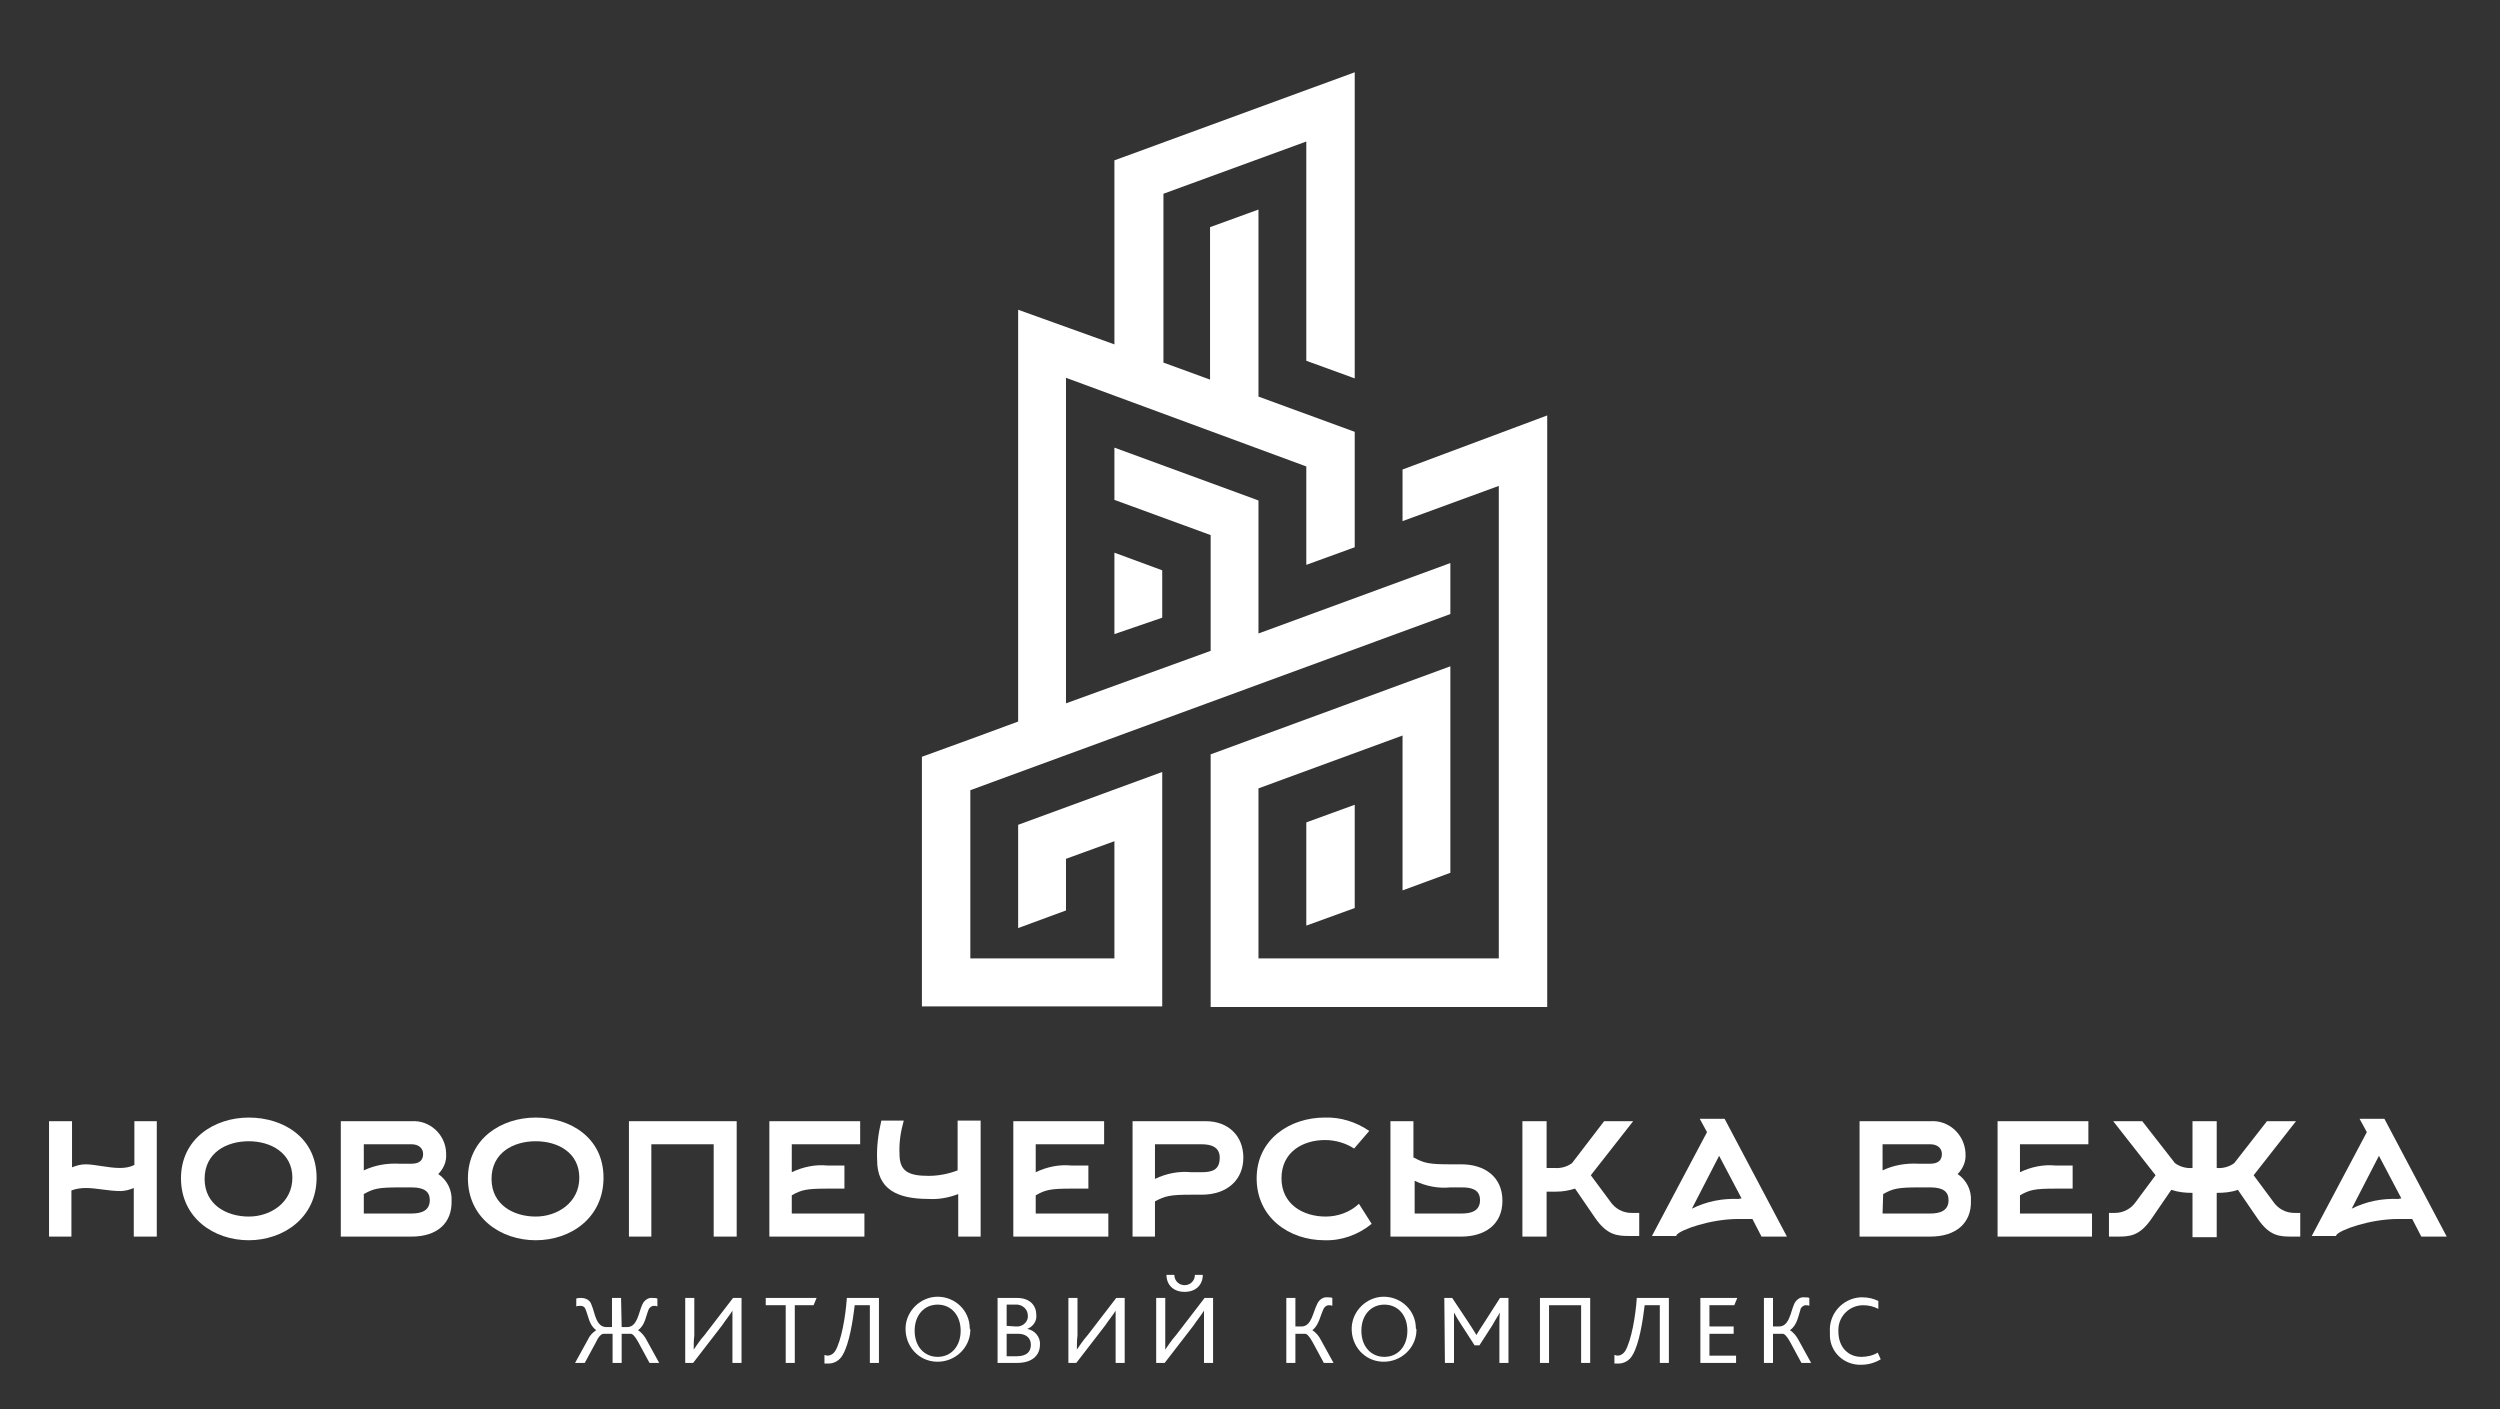 <svg width="165" height="93" viewBox="0 0 165 93" fill="none" xmlns="http://www.w3.org/2000/svg">
<rect x="0" y="0" width="165" height="93" fill="#333333" stroke="none"/>
<path d="M92.568 30.987V34.394L98.92 32.069V63.256H83.059V52.032L92.568 48.544V58.766L95.724 57.604V43.975L79.903 49.787V66.463H102.116V27.419L92.568 30.987Z" fill="white"/>
<path d="M89.412 59.929V53.114L86.216 54.277V61.091L89.412 59.929Z" fill="white"/>
<path d="M76.707 37.641L73.551 36.478V41.85L76.707 40.768V37.641Z" fill="white"/>
<path d="M95.724 40.527V37.16L83.059 41.81V33.031L73.551 29.544V32.991L79.903 35.316V42.972H79.863L70.355 46.42V46.46V24.934L86.216 30.786V37.28L89.412 36.118V28.501L83.059 26.176V13.83L79.863 14.992V25.054L76.787 23.931V12.787L86.216 9.34V23.811L89.412 24.974V4.77L73.551 10.583V22.729L67.198 20.444V47.622L64.042 48.785L60.846 49.947V66.423H76.707V50.95L67.198 54.437V61.252L70.355 60.089V56.682L73.551 55.519V63.256H64.042V52.152L95.724 40.527Z" fill="white"/>
<path d="M4.714 81.615H3.236V73.999H4.754V77.046C5.034 76.925 5.354 76.845 5.633 76.845C6.272 76.845 7.151 77.086 7.91 77.086C8.23 77.086 8.55 77.046 8.869 76.885V73.999H10.348V81.615H8.829V78.409C8.55 78.529 8.23 78.609 7.95 78.609C7.151 78.609 6.392 78.409 5.673 78.409C5.354 78.409 5.034 78.449 4.714 78.569V81.615Z" fill="white"/>
<path d="M16.42 81.856C14.103 81.856 11.945 80.373 11.945 77.767C11.945 75.162 14.143 73.759 16.42 73.759C18.697 73.759 20.895 75.081 20.895 77.727C20.895 80.373 18.697 81.856 16.42 81.856ZM16.42 75.322C14.942 75.322 13.504 76.084 13.504 77.807C13.504 79.531 14.982 80.293 16.42 80.293C17.858 80.293 19.297 79.371 19.297 77.727C19.297 76.084 17.858 75.322 16.42 75.322Z" fill="white"/>
<path d="M27.167 81.615H22.493V73.999H27.167C28.366 73.919 29.404 74.881 29.444 76.084C29.444 76.124 29.444 76.124 29.444 76.164C29.484 76.645 29.285 77.126 28.925 77.487C29.524 77.888 29.844 78.569 29.804 79.25C29.844 80.734 28.845 81.615 27.167 81.615ZM24.011 77.246C24.77 76.885 25.569 76.765 26.368 76.805H27.167C27.686 76.805 27.926 76.565 27.926 76.164C27.926 75.763 27.607 75.522 27.167 75.522H24.011V77.246ZM24.011 80.092H27.167C27.766 80.092 28.366 79.932 28.366 79.21C28.366 78.649 28.006 78.368 27.167 78.368H26.368C24.97 78.368 24.65 78.449 24.011 78.809V80.092Z" fill="white"/>
<path d="M35.357 81.856C33.04 81.856 30.883 80.373 30.883 77.767C30.883 75.162 33.08 73.759 35.357 73.759C37.634 73.759 39.832 75.081 39.832 77.727C39.832 80.373 37.674 81.856 35.357 81.856ZM35.357 75.322C33.879 75.322 32.441 76.084 32.441 77.807C32.441 79.531 33.919 80.293 35.357 80.293C36.795 80.293 38.234 79.371 38.234 77.727C38.234 76.084 36.835 75.322 35.357 75.322Z" fill="white"/>
<path d="M47.103 81.615V75.522H42.988V81.615H41.51V73.999H48.621V81.615H47.103Z" fill="white"/>
<path d="M52.297 80.092H57.051V81.615H50.778V73.999H56.771V75.522H52.257V77.366C53.016 77.006 53.815 76.845 54.614 76.925H55.732V78.449H54.614C53.215 78.449 52.896 78.529 52.257 78.89V80.092H52.297Z" fill="white"/>
<path d="M64.722 73.999V81.615H63.243V78.809C62.604 79.05 61.965 79.17 61.286 79.13C59.208 79.13 57.89 78.489 57.89 76.565C57.85 75.683 57.97 74.801 58.169 73.959H59.648C59.448 74.681 59.328 75.402 59.368 76.164C59.368 77.286 59.927 77.607 61.286 77.607C61.925 77.607 62.564 77.487 63.203 77.246V73.959H64.722V73.999Z" fill="white"/>
<path d="M68.397 80.092H73.151V81.615H66.879V73.999H72.872V75.522H68.357V77.366C69.116 77.006 69.915 76.845 70.714 76.925H71.833V78.449H70.714C69.316 78.449 68.996 78.529 68.357 78.89V80.092H68.397Z" fill="white"/>
<path d="M74.749 81.615V73.999H79.584C81.062 73.999 82.061 74.961 82.061 76.404C82.061 77.847 81.022 78.85 79.304 78.85H78.625C77.226 78.85 76.907 78.93 76.228 79.29V81.615H74.749ZM76.228 77.807C76.987 77.447 77.786 77.286 78.625 77.366H79.304C80.023 77.366 80.502 77.206 80.502 76.404C80.502 75.683 79.903 75.522 79.304 75.522H76.228V77.807Z" fill="white"/>
<path d="M90.53 80.774C89.651 81.495 88.533 81.896 87.414 81.856C85.097 81.856 82.939 80.373 82.939 77.767C82.939 75.162 85.177 73.759 87.414 73.759C88.453 73.719 89.492 74.039 90.371 74.641L89.372 75.803C88.812 75.442 88.133 75.242 87.454 75.242C85.976 75.242 84.578 76.043 84.578 77.767C84.578 79.491 86.016 80.293 87.494 80.293C88.293 80.293 89.092 80.012 89.691 79.451L90.53 80.774Z" fill="white"/>
<path d="M93.327 76.404C93.966 76.765 94.326 76.845 95.684 76.845H96.443C97.961 76.845 99.16 77.647 99.16 79.25C99.16 80.854 97.961 81.615 96.443 81.615H91.769V73.999H93.287V76.404H93.327ZM96.483 80.092C97.082 80.092 97.682 79.932 97.682 79.21C97.682 78.489 97.082 78.368 96.483 78.368H95.724C94.925 78.449 94.086 78.288 93.367 77.928V80.092H96.483Z" fill="white"/>
<path d="M102.076 81.615H100.478V73.999H102.076V77.086H102.596C102.995 77.126 103.435 77.006 103.754 76.765L105.872 73.999H107.789L104.993 77.567L106.271 79.29C106.591 79.772 107.11 80.052 107.669 80.052H108.189V81.575H107.55C106.751 81.575 106.071 81.535 105.272 80.373L103.954 78.449C103.554 78.569 103.155 78.649 102.715 78.649H102.076V81.615Z" fill="white"/>
<path d="M112.184 73.839H113.822L117.937 81.615H116.259L115.66 80.453H114.741C112.863 80.453 110.906 81.175 110.666 81.495L110.626 81.575H109.028L112.663 74.721L112.184 73.839ZM114.941 79.09L113.462 76.284L111.665 79.772C112.623 79.29 113.662 79.09 114.741 79.13L114.941 79.09Z" fill="white"/>
<path d="M127.406 81.615H122.731V73.999H127.406C128.604 73.919 129.643 74.841 129.723 76.084C129.723 76.124 129.723 76.124 129.723 76.164C129.763 76.645 129.563 77.126 129.203 77.487C129.803 77.888 130.122 78.569 130.082 79.25C130.122 80.734 129.084 81.615 127.406 81.615ZM124.249 77.246C125.008 76.885 125.807 76.765 126.607 76.805H127.406C127.925 76.805 128.165 76.565 128.165 76.164C128.165 75.763 127.845 75.522 127.406 75.522H124.249V77.246ZM124.249 80.092H127.406C128.005 80.092 128.604 79.932 128.604 79.21C128.604 78.649 128.245 78.368 127.406 78.368H126.646C125.248 78.368 124.929 78.449 124.289 78.809L124.249 80.092Z" fill="white"/>
<path d="M133.318 80.092H138.073V81.615H131.84V73.999H137.833V75.522H133.318V77.366C134.078 77.006 134.877 76.845 135.676 76.925H136.794V78.449H135.676C134.277 78.449 133.958 78.529 133.318 78.89V80.092Z" fill="white"/>
<path d="M144.705 73.999H146.303V77.086C146.702 77.126 147.142 77.006 147.461 76.765L149.619 73.999H151.536L148.74 77.567L150.018 79.29C150.338 79.772 150.857 80.052 151.416 80.052H151.816V81.615H151.297C150.498 81.615 149.818 81.615 149.019 80.453L147.701 78.529C147.262 78.689 146.782 78.729 146.303 78.729V81.656H144.705V78.729C144.225 78.729 143.786 78.689 143.306 78.529L141.988 80.453C141.189 81.615 140.51 81.615 139.711 81.615H139.191V80.052H139.591C140.15 80.052 140.669 79.772 140.989 79.29L142.268 77.567L139.471 73.999H141.389L143.546 76.765C143.866 77.006 144.305 77.126 144.705 77.086V73.999Z" fill="white"/>
<path d="M155.731 73.839H157.369L161.484 81.615H159.806L159.207 80.453H158.288C156.41 80.453 154.453 81.175 154.213 81.495L154.173 81.575H152.575L156.211 74.721L155.731 73.839ZM158.488 79.09L157.01 76.284L155.212 79.772C156.171 79.29 157.209 79.09 158.288 79.13L158.488 79.09Z" fill="white"/>
<path d="M41.03 87.588H41.39C42.069 87.588 42.149 86.626 42.389 86.105C42.508 85.825 42.788 85.624 43.068 85.664C43.188 85.664 43.268 85.664 43.387 85.704V86.225C43.307 86.185 43.228 86.185 43.148 86.185C43.028 86.185 42.908 86.266 42.828 86.386C42.628 86.827 42.588 87.468 42.109 87.789C42.349 87.949 42.548 88.19 42.668 88.43L43.507 89.953H42.868L42.109 88.55C41.909 88.19 41.749 88.029 41.63 88.029H41.03V89.953H40.431V88.029H39.832C39.712 88.029 39.512 88.19 39.352 88.55L38.593 89.953H37.954L38.793 88.43C38.913 88.15 39.113 87.949 39.352 87.789C38.873 87.468 38.833 86.827 38.633 86.386C38.593 86.266 38.473 86.185 38.314 86.185C38.234 86.185 38.114 86.185 38.034 86.225V85.704C38.154 85.664 38.234 85.664 38.353 85.664C38.673 85.664 38.953 85.825 39.033 86.105C39.272 86.626 39.312 87.588 40.032 87.588H40.391V85.664H40.99L41.03 87.588Z" fill="white"/>
<path d="M45.785 89.072C45.984 88.791 46.184 88.47 46.504 88.109L48.381 85.664H48.941V89.953H48.341V87.428C48.341 87.147 48.341 86.746 48.341 86.506C48.142 86.827 47.902 87.107 47.662 87.468L45.745 89.953H45.225V85.664H45.824V88.15C45.785 88.43 45.785 88.831 45.785 89.072Z" fill="white"/>
<path d="M51.857 86.145H50.539V85.664H53.895L53.695 86.145H52.456V89.953H51.857V86.145Z" fill="white"/>
<path d="M54.414 89.993V89.432C54.494 89.432 54.534 89.472 54.614 89.472C54.813 89.472 55.013 89.352 55.133 89.152C55.533 88.47 55.812 86.867 55.892 85.664H58.01V89.953H57.41V86.145H56.412C56.292 87.147 56.052 88.711 55.613 89.432C55.413 89.793 55.053 89.993 54.694 89.993C54.574 89.993 54.494 89.993 54.414 89.993Z" fill="white"/>
<path d="M64.042 87.829C64.002 88.991 63.004 89.913 61.805 89.873C60.606 89.833 59.728 88.831 59.767 87.628C59.807 86.506 60.766 85.584 61.885 85.584C63.044 85.584 64.002 86.506 64.002 87.668C64.042 87.709 64.042 87.789 64.042 87.829ZM63.403 87.829C63.403 86.787 62.764 86.105 61.885 86.105C61.006 86.105 60.367 86.787 60.367 87.829C60.367 88.871 61.006 89.553 61.885 89.553C62.764 89.553 63.403 88.871 63.403 87.829Z" fill="white"/>
<path d="M67.798 87.709C68.277 87.789 68.677 88.23 68.637 88.751C68.637 89.352 68.237 89.953 67.119 89.953H65.84V85.664H67.119C67.998 85.664 68.397 86.185 68.397 86.787C68.437 87.188 68.197 87.548 67.798 87.709ZM67.039 87.548C67.438 87.588 67.798 87.308 67.838 86.947C67.838 86.907 67.838 86.867 67.838 86.827C67.838 86.426 67.518 86.145 67.159 86.105C67.119 86.105 67.079 86.105 67.039 86.105H66.439V87.508L67.039 87.548ZM67.079 89.513C67.798 89.513 68.037 89.192 68.037 88.751C68.037 88.31 67.718 88.029 67.199 88.029H66.439V89.513H67.079Z" fill="white"/>
<path d="M71.074 89.072C71.274 88.791 71.473 88.47 71.793 88.109L73.671 85.664H74.23V89.953H73.631V87.428C73.631 87.147 73.631 86.746 73.631 86.506C73.431 86.827 73.191 87.107 72.952 87.468L71.034 89.953H70.514V85.664H71.114V88.15C71.074 88.43 71.074 88.831 71.074 89.072Z" fill="white"/>
<path d="M76.907 89.072C77.106 88.791 77.306 88.47 77.626 88.109L79.504 85.664H80.063V89.953H79.464V87.428C79.464 87.147 79.464 86.746 79.464 86.506C79.264 86.827 79.024 87.107 78.784 87.468L76.867 89.953H76.308V85.664H76.907V88.15C76.907 88.43 76.907 88.831 76.907 89.072ZM76.987 84.141H77.506C77.506 84.542 77.826 84.822 78.185 84.822C78.585 84.822 78.864 84.502 78.864 84.141H79.384C79.384 84.782 78.944 85.263 78.185 85.263C77.426 85.263 76.987 84.782 76.987 84.141Z" fill="white"/>
<path d="M86.615 87.789C86.855 87.949 87.055 88.19 87.174 88.43L88.013 89.953H87.374L86.615 88.55C86.415 88.19 86.255 88.029 86.136 88.029H85.496V89.953H84.897V85.664H85.496V87.548H85.896C86.575 87.548 86.655 86.586 86.935 86.065C87.055 85.784 87.334 85.584 87.614 85.624C87.734 85.624 87.853 85.624 87.933 85.664V86.185C87.853 86.145 87.774 86.145 87.694 86.145C87.574 86.145 87.454 86.225 87.374 86.346C87.134 86.827 87.055 87.468 86.615 87.789Z" fill="white"/>
<path d="M93.487 87.829C93.447 88.991 92.448 89.913 91.249 89.873C90.051 89.833 89.172 88.831 89.212 87.628C89.252 86.506 90.211 85.584 91.329 85.584C92.488 85.584 93.447 86.506 93.447 87.668C93.487 87.709 93.487 87.789 93.487 87.829ZM92.887 87.829C92.887 86.787 92.248 86.105 91.369 86.105C90.49 86.105 89.851 86.787 89.851 87.829C89.851 88.871 90.49 89.553 91.369 89.553C92.248 89.553 92.887 88.871 92.887 87.829Z" fill="white"/>
<path d="M95.325 85.664H95.844L96.883 87.228C97.122 87.588 97.322 87.909 97.442 88.109C97.562 87.909 97.761 87.588 98.001 87.228L99 85.664H99.559V89.953H98.96V87.508C98.96 87.228 98.96 86.827 99 86.626C98.88 86.827 98.641 87.188 98.521 87.428L97.642 88.791H97.322L96.443 87.428C96.283 87.188 96.084 86.867 95.964 86.626C95.964 86.827 95.964 87.228 95.964 87.508V89.953H95.364L95.325 85.664Z" fill="white"/>
<path d="M101.637 85.664H104.953V89.953H104.354V86.145H102.236V89.953H101.637V85.664Z" fill="white"/>
<path d="M106.551 89.993V89.432C106.631 89.432 106.671 89.472 106.751 89.472C106.95 89.472 107.15 89.352 107.27 89.152C107.669 88.47 107.949 86.867 108.029 85.664H110.146V89.953H109.547V86.145H108.548C108.429 87.147 108.189 88.711 107.749 89.432C107.55 89.793 107.19 89.993 106.83 89.993C106.711 89.993 106.631 89.993 106.551 89.993Z" fill="white"/>
<path d="M112.224 85.664H114.661L114.461 86.145H112.823V87.548H114.421V88.029H112.823V89.472H114.581V89.953H112.224V85.664Z" fill="white"/>
<path d="M118.137 87.789C118.377 87.949 118.576 88.19 118.696 88.43L119.535 89.953H118.896L118.137 88.55C117.937 88.19 117.777 88.029 117.657 88.029H117.018V89.953H116.419V85.664H117.018V87.548H117.418C118.097 87.548 118.177 86.586 118.416 86.065C118.536 85.784 118.816 85.584 119.096 85.624C119.216 85.624 119.335 85.624 119.415 85.664V86.185C119.335 86.145 119.255 86.145 119.176 86.145C119.056 86.145 118.936 86.225 118.856 86.346C118.696 86.827 118.616 87.468 118.137 87.789Z" fill="white"/>
<path d="M124.13 89.713C123.73 89.953 123.291 90.074 122.851 90.074C121.732 90.114 120.814 89.272 120.774 88.19C120.774 88.109 120.774 88.029 120.774 87.909C120.694 86.707 121.613 85.704 122.771 85.624C122.811 85.624 122.891 85.624 122.931 85.624C123.291 85.624 123.65 85.704 123.97 85.865V86.386C123.65 86.225 123.331 86.145 122.971 86.145C122.092 86.145 121.373 86.827 121.333 87.709C121.333 87.749 121.333 87.829 121.333 87.869C121.333 88.911 121.972 89.553 122.851 89.553C123.211 89.553 123.61 89.472 123.93 89.272L124.13 89.713Z" fill="white"/>
</svg>
